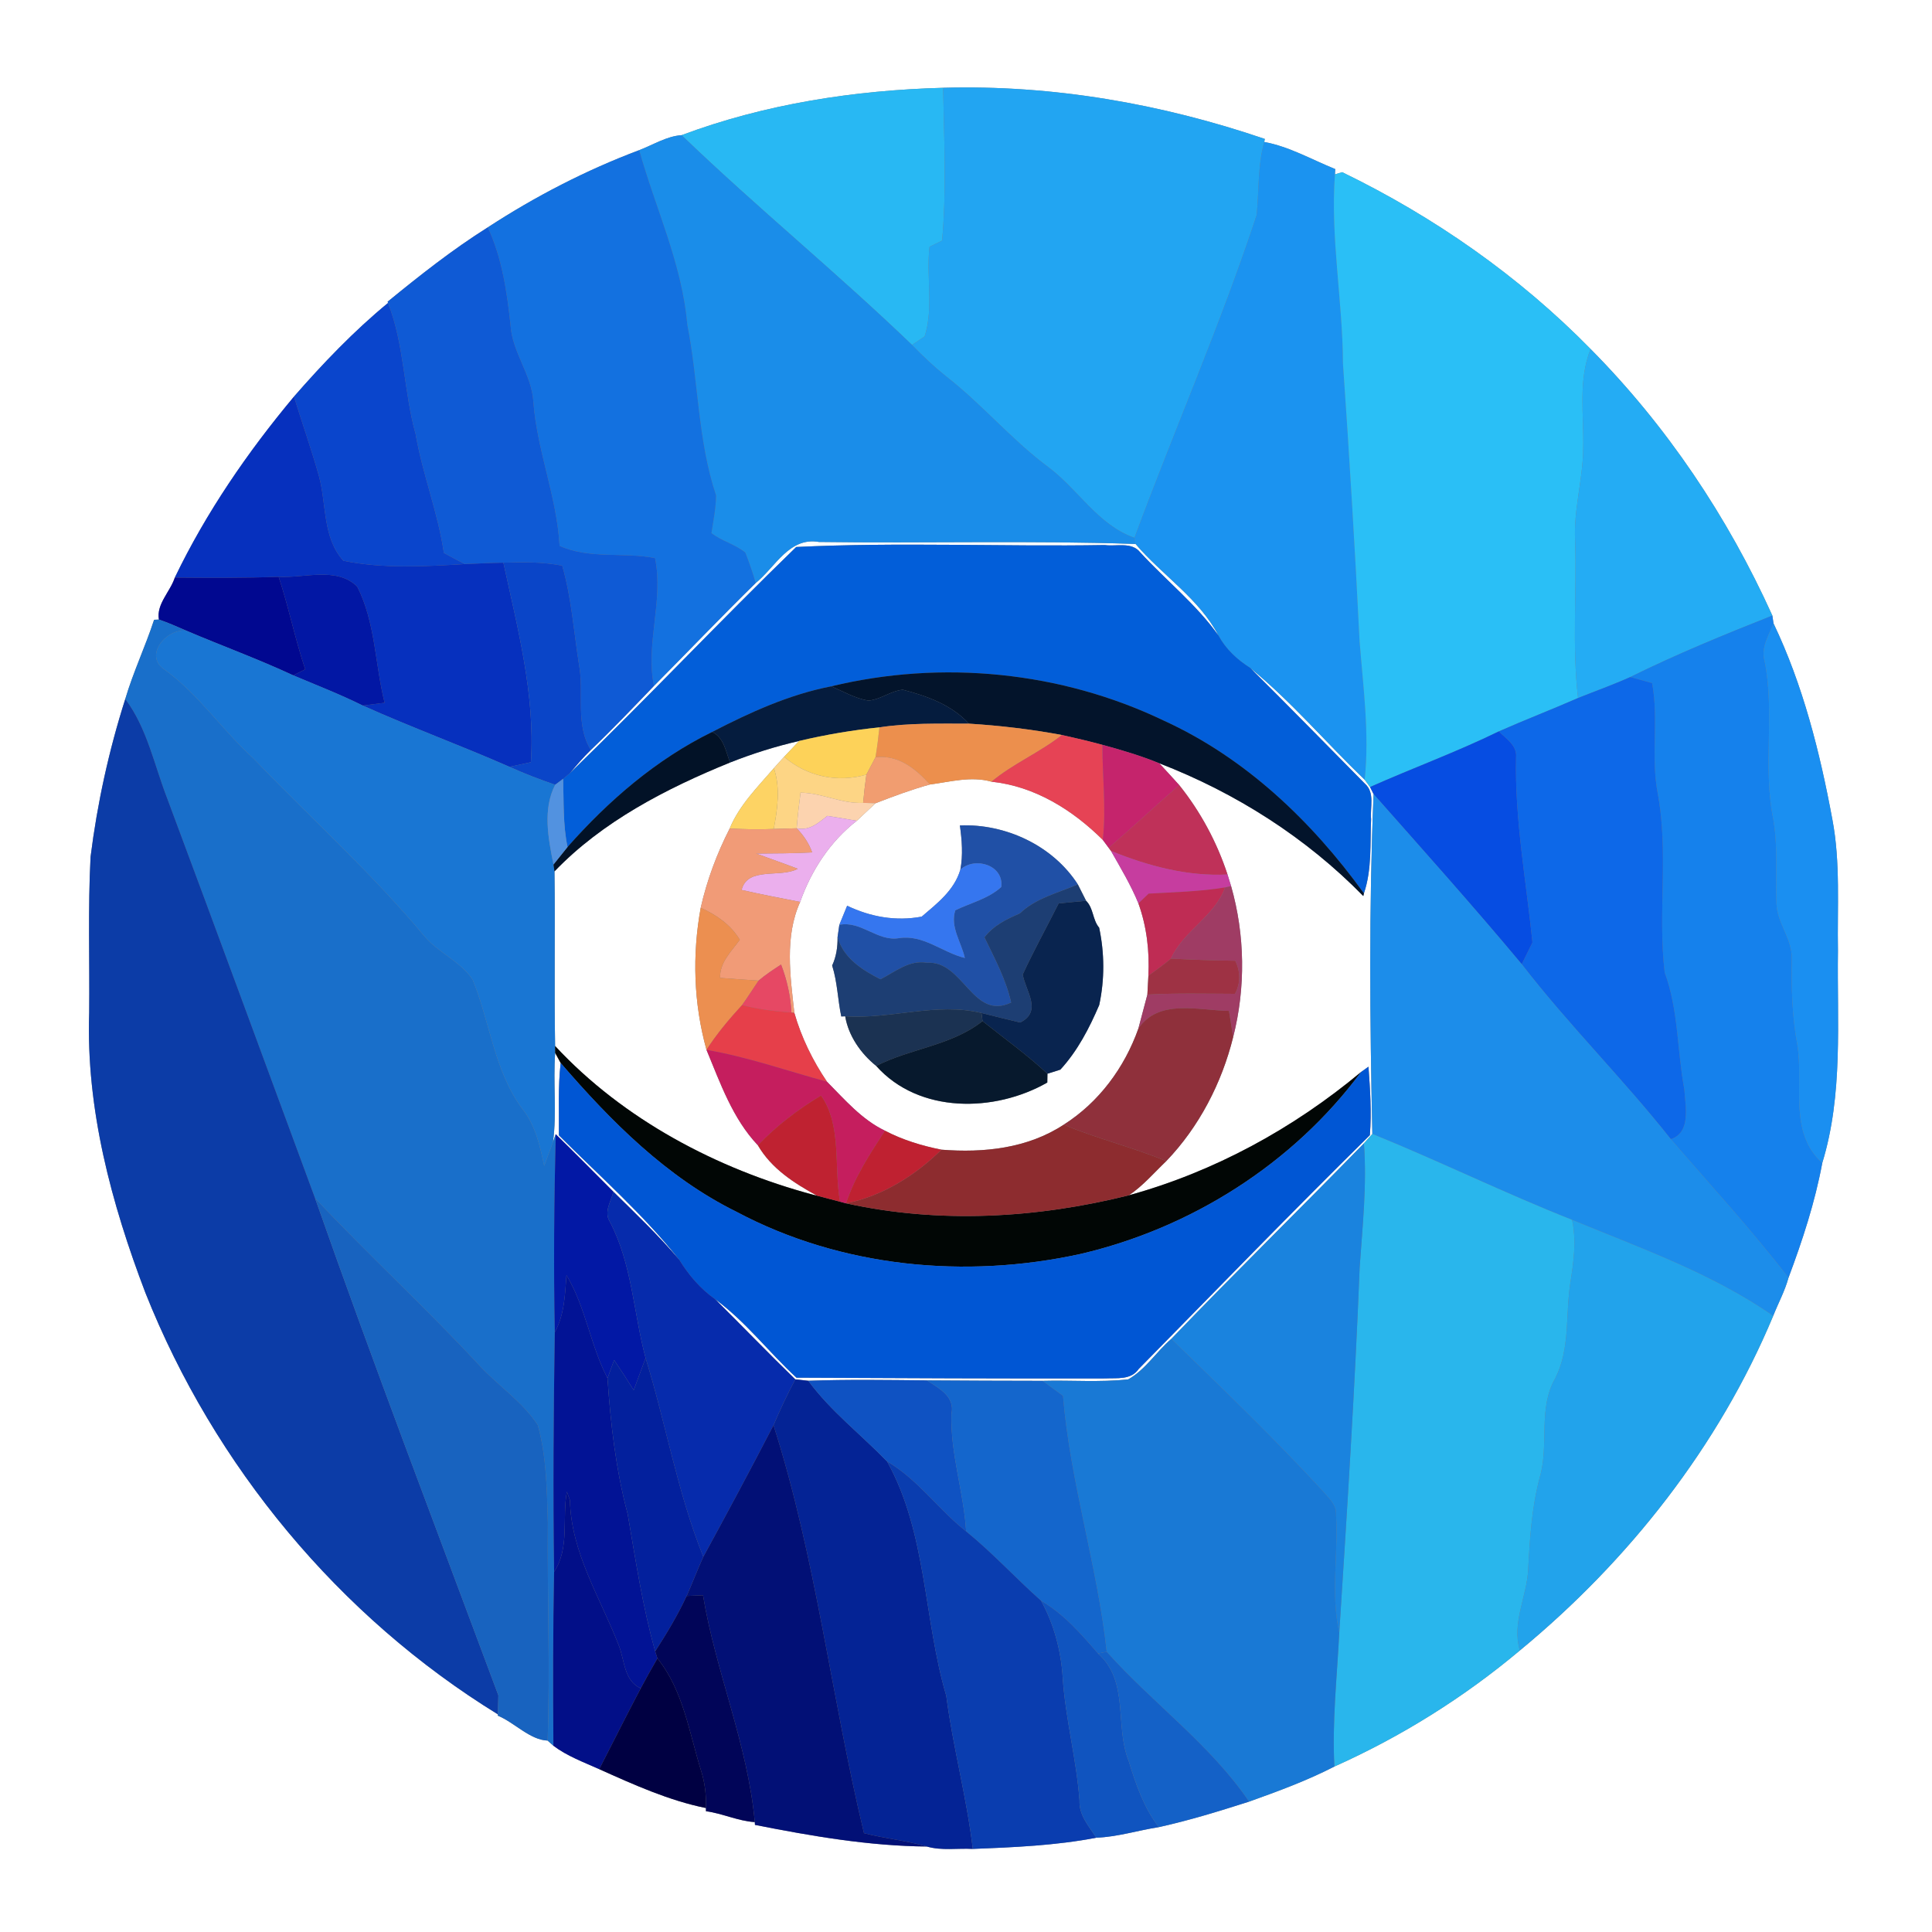 <?xml version="1.0" encoding="UTF-8" ?>
<!DOCTYPE svg PUBLIC "-//W3C//DTD SVG 1.1//EN" "http://www.w3.org/Graphics/SVG/1.1/DTD/svg11.dtd">
<svg width="250pt" height="250pt" viewBox="0 0 250 250" version="1.1" xmlns="http://www.w3.org/2000/svg">
<rect x="0" y="0" width="250" height="250" fill="#808080" stroke="none"/>
<g id="#ffffffff">
<path fill="#ffffff" opacity="1.00" d=" M 0.00 0.00 L 250.00 0.00 L 250.00 250.00 L 0.00 250.00 L 0.00 0.00 M 88.20 17.49 C 86.26 17.62 84.51 18.75 82.71 19.43 C 75.85 22.01 69.27 25.41 63.12 29.42 C 58.56 32.29 54.33 35.63 50.16 39.04 L 50.21 39.20 C 45.79 42.84 41.80 47.01 38.04 51.32 C 32.04 58.50 26.69 66.29 22.62 74.74 C 22.03 76.57 20.21 78.17 20.56 80.17 L 19.94 80.20 C 18.81 83.66 17.24 86.96 16.21 90.45 C 14.09 97.10 12.59 103.95 11.72 110.87 C 11.37 117.58 11.61 124.31 11.54 131.03 C 11.12 143.48 14.41 155.74 18.82 167.30 C 27.72 189.69 43.88 209.20 64.43 221.84 L 64.41 222.00 C 66.60 222.91 68.57 225.15 70.86 225.23 C 71.05 225.40 71.42 225.73 71.61 225.90 C 73.38 227.24 75.52 228.02 77.54 228.93 C 82.00 230.93 86.54 232.99 91.35 233.96 L 91.35 234.37 C 93.50 234.66 95.49 235.64 97.67 235.78 L 97.69 236.14 C 105.03 237.59 112.42 238.87 119.93 238.94 C 121.85 239.50 123.90 239.14 125.88 239.25 C 131.21 239.04 136.62 238.81 141.87 237.80 C 144.62 237.69 147.25 236.85 149.95 236.43 C 153.90 235.56 157.78 234.36 161.63 233.13 C 165.38 231.79 169.13 230.41 172.67 228.59 C 181.30 224.73 189.43 219.65 196.67 213.57 C 210.74 201.96 222.40 187.17 229.45 170.28 C 230.10 168.63 230.96 167.06 231.43 165.34 C 233.24 160.51 234.86 155.57 235.80 150.49 C 238.53 141.60 237.70 132.20 237.83 123.03 C 237.73 117.37 238.17 111.64 237.11 106.05 C 235.50 97.36 233.31 88.65 229.49 80.66 L 229.34 79.65 C 223.58 66.90 215.68 55.11 205.82 45.16 C 196.56 35.72 185.56 28.04 173.68 22.28 L 172.74 22.56 L 172.78 21.88 C 169.74 20.65 166.81 18.96 163.59 18.37 L 163.67 17.98 C 150.30 13.42 136.19 10.96 122.04 11.36 C 110.57 11.67 98.94 13.46 88.20 17.49 Z" />
<path fill="#ffffff" opacity="1.00" d=" M 97.79 75.44 C 100.34 73.38 102.11 69.46 105.98 70.13 C 119.63 70.32 133.30 69.92 146.94 70.39 C 150.38 74.43 155.19 77.48 157.67 82.24 C 154.80 78.20 150.87 75.10 147.54 71.47 C 146.44 70.08 144.45 70.74 142.95 70.53 C 129.65 70.75 116.30 70.14 103.03 70.78 C 93.12 80.38 83.65 90.45 73.74 100.05 C 74.61 99.02 75.48 97.99 76.45 97.05 C 79.26 94.37 81.93 91.56 84.62 88.76 C 89.02 84.33 93.33 79.81 97.79 75.44 Z" />
<path fill="#ffffff" opacity="1.00" d=" M 161.78 86.43 C 167.11 90.80 171.62 96.12 176.59 100.90 C 176.76 101.13 177.11 101.60 177.28 101.84 C 177.39 102.07 177.62 102.53 177.74 102.76 C 177.13 117.41 177.26 132.08 177.58 146.73 C 177.31 147.04 176.76 147.64 176.49 147.95 C 168.23 156.43 159.77 164.71 151.57 173.25 C 149.64 174.90 148.22 177.24 145.99 178.49 C 142.31 178.89 138.59 178.58 134.90 178.68 C 129.91 178.67 124.92 178.66 119.93 178.62 C 114.82 178.57 109.70 178.49 104.59 178.67 C 104.17 178.63 103.33 178.54 102.91 178.49 C 99.40 175.08 96.01 171.55 92.53 168.11 C 96.47 170.99 99.48 174.97 103.06 178.27 C 116.38 178.33 129.70 178.40 143.02 178.37 C 144.54 178.29 146.35 178.60 147.35 177.14 C 157.29 167.04 167.16 156.84 177.26 146.89 C 177.50 143.93 177.29 140.97 177.08 138.03 L 176.13 138.71 C 167.34 146.04 157.13 151.62 146.08 154.67 C 147.90 153.45 149.33 151.76 150.91 150.25 C 155.16 145.83 158.10 140.14 159.57 134.20 C 161.20 127.81 161.11 120.98 159.30 114.65 C 159.18 114.28 158.95 113.53 158.84 113.16 C 157.47 108.98 155.34 105.02 152.59 101.59 C 151.73 100.64 150.88 99.70 150.01 98.77 C 159.88 102.58 169.01 108.38 176.41 115.95 L 176.49 115.60 C 177.54 112.51 177.28 109.21 177.42 106.00 C 177.27 104.50 177.94 102.57 176.63 101.42 C 171.69 96.42 166.77 91.38 161.78 86.43 Z" />
<path fill="#ffffff" opacity="1.00" d=" M 94.47 98.67 C 97.38 97.52 100.36 96.58 103.41 95.88 C 102.92 96.40 101.95 97.43 101.46 97.94 C 101.01 98.42 100.57 98.91 100.14 99.40 C 98.03 101.85 95.68 104.17 94.42 107.21 C 92.76 110.46 91.48 113.90 90.67 117.47 C 89.56 123.59 89.75 129.84 91.42 135.85 C 93.21 140.16 94.80 144.75 98.07 148.20 C 99.84 151.24 102.76 153.09 105.72 154.72 C 105.60 154.69 105.37 154.64 105.26 154.61 C 92.80 151.27 80.68 144.88 71.83 135.35 C 71.70 127.82 71.85 120.29 71.75 112.76 C 77.93 106.31 86.23 102.02 94.47 98.67 Z" />
<path fill="#ffffff" opacity="1.00" d=" M 120.34 101.51 C 122.98 101.17 125.65 100.40 128.30 101.15 C 133.89 101.74 138.78 104.79 142.70 108.68 C 142.89 108.94 143.28 109.46 143.47 109.72 L 143.76 110.11 C 145.02 112.33 146.34 114.53 147.31 116.90 C 148.39 119.90 148.76 123.09 148.60 126.27 C 148.57 126.88 148.50 128.09 148.47 128.70 C 148.08 130.17 147.68 131.64 147.30 133.11 C 145.50 138.17 142.20 142.64 137.65 145.53 C 132.97 148.61 127.29 149.20 121.83 148.77 C 119.30 148.27 116.80 147.51 114.51 146.31 C 111.50 144.86 109.32 142.30 107.01 139.97 C 105.16 137.23 103.70 134.25 102.79 131.07 C 102.26 126.32 101.51 121.21 103.54 116.71 C 104.99 112.62 107.43 108.88 110.87 106.21 C 111.68 105.46 112.49 104.70 113.29 103.94 C 115.61 103.04 117.94 102.17 120.34 101.51 M 124.21 106.81 C 124.47 108.71 124.63 110.63 124.27 112.53 C 123.49 115.20 121.29 116.88 119.27 118.61 C 115.93 119.24 112.65 118.65 109.62 117.20 C 109.36 117.82 108.86 119.05 108.61 119.67 L 108.38 121.26 C 108.40 122.53 108.22 123.78 107.68 124.94 C 108.36 127.08 108.40 129.34 108.86 131.53 L 109.37 131.51 C 109.78 134.02 111.39 136.34 113.38 137.93 C 118.92 144.15 128.74 143.96 135.52 140.08 L 135.54 138.94 C 135.95 138.80 136.79 138.54 137.21 138.41 C 139.45 135.97 140.95 133.05 142.24 130.05 C 142.95 126.74 142.93 123.34 142.23 120.04 C 141.36 119.01 141.52 117.53 140.54 116.56 C 140.27 116.03 139.73 114.97 139.47 114.44 C 136.24 109.42 130.13 106.57 124.21 106.81 Z" />
<path fill="#ffffff" opacity="1.00" d=" M 71.56 147.77 C 72.07 143.96 71.55 140.09 71.84 136.25 C 72.02 136.58 72.37 137.23 72.55 137.55 C 72.19 140.66 72.36 143.79 72.32 146.91 C 77.59 152.19 83.28 157.16 87.90 163.02 C 85.25 159.90 82.28 157.07 79.37 154.20 C 76.89 151.72 74.42 149.21 71.91 146.76 L 71.56 147.77 Z" />
</g>
<g id="#28b8f3ff">
<path fill="#28b8f3" opacity="1.00" d=" M 88.20 17.49 C 98.94 13.46 110.57 11.67 122.04 11.36 C 122.16 17.95 122.50 24.57 121.91 31.13 C 121.50 31.33 120.69 31.73 120.28 31.93 C 119.83 35.78 120.84 39.81 119.65 43.53 C 119.24 43.81 118.42 44.36 118.01 44.63 C 108.33 35.31 97.88 26.81 88.20 17.49 Z" />
</g>
<g id="#22a5f2ff">
<path fill="#22a5f2" opacity="1.00" d=" M 122.04 11.36 C 136.19 10.96 150.30 13.42 163.67 17.98 L 163.59 18.37 C 162.73 21.46 162.93 24.68 162.61 27.83 C 157.96 41.97 151.96 55.63 146.80 69.59 C 142.06 67.93 139.50 63.30 135.61 60.41 C 130.86 56.88 127.06 52.29 122.39 48.67 C 120.84 47.43 119.39 46.06 118.01 44.63 C 118.42 44.36 119.24 43.81 119.65 43.53 C 120.84 39.81 119.83 35.78 120.28 31.93 C 120.69 31.73 121.50 31.33 121.91 31.13 C 122.50 24.57 122.16 17.95 122.04 11.36 Z" />
</g>
<g id="#1a8de9ff">
<path fill="#1a8de9" opacity="1.00" d=" M 82.71 19.43 C 84.51 18.75 86.26 17.62 88.20 17.49 C 97.88 26.81 108.33 35.31 118.01 44.63 C 119.39 46.06 120.84 47.43 122.39 48.67 C 127.06 52.29 130.86 56.88 135.61 60.41 C 139.50 63.30 142.06 67.93 146.80 69.59 L 146.94 70.39 C 133.30 69.92 119.63 70.32 105.98 70.13 C 102.11 69.46 100.34 73.38 97.79 75.44 C 97.40 74.10 96.95 72.78 96.44 71.49 C 95.12 70.44 93.41 70.01 92.06 68.99 C 92.31 67.37 92.64 65.75 92.66 64.11 C 90.27 56.97 90.39 49.33 88.93 41.98 C 88.25 34.11 84.81 26.94 82.71 19.43 Z" />
</g>
<g id="#1b93f0ff">
<path fill="#1b93f0" opacity="1.00" d=" M 162.61 27.83 C 162.93 24.68 162.73 21.46 163.59 18.37 C 166.81 18.96 169.74 20.65 172.78 21.88 L 172.74 22.56 C 172.14 30.74 173.74 38.86 173.78 47.03 C 174.61 59.00 175.34 70.98 175.93 82.97 C 176.40 88.93 177.22 94.92 176.59 100.90 C 171.62 96.12 167.11 90.80 161.78 86.43 C 160.10 85.37 158.62 84.00 157.67 82.24 C 155.19 77.48 150.38 74.43 146.94 70.39 L 146.80 69.59 C 151.96 55.63 157.96 41.97 162.61 27.83 Z" />
</g>
<g id="#1371e0ff">
<path fill="#1371e0" opacity="1.00" d=" M 63.12 29.42 C 69.27 25.41 75.85 22.01 82.71 19.43 C 84.81 26.94 88.25 34.11 88.93 41.98 C 90.39 49.33 90.27 56.97 92.66 64.11 C 92.64 65.75 92.31 67.37 92.06 68.99 C 93.41 70.01 95.12 70.44 96.44 71.49 C 96.95 72.78 97.40 74.10 97.79 75.44 C 93.33 79.81 89.02 84.33 84.62 88.76 C 83.51 83.24 85.90 77.73 84.76 72.22 C 80.68 71.41 76.30 72.38 72.41 70.64 C 72.06 64.29 69.50 58.36 69.02 52.03 C 68.83 48.46 66.24 45.58 66.06 42.01 C 65.59 37.71 64.96 33.38 63.12 29.42 Z" />
</g>
<g id="#2abff6ff">
<path fill="#2abff6" opacity="1.00" d=" M 172.74 22.56 L 173.68 22.28 C 185.56 28.04 196.56 35.72 205.82 45.16 C 204.19 49.26 204.97 53.71 204.87 57.99 C 204.84 62.03 203.60 65.97 203.82 70.03 C 204.04 76.79 203.41 83.58 204.20 90.32 C 200.81 91.81 197.34 93.14 193.95 94.64 C 188.51 97.30 182.81 99.38 177.28 101.84 C 177.11 101.60 176.76 101.13 176.59 100.90 C 177.22 94.92 176.40 88.93 175.93 82.97 C 175.34 70.98 174.61 59.00 173.78 47.03 C 173.74 38.86 172.14 30.74 172.74 22.56 Z" />
</g>
<g id="#0f5ad5ff">
<path fill="#0f5ad5" opacity="1.00" d=" M 50.16 39.04 C 54.33 35.63 58.56 32.29 63.12 29.42 C 64.96 33.38 65.59 37.71 66.06 42.01 C 66.24 45.58 68.83 48.46 69.02 52.03 C 69.50 58.36 72.06 64.29 72.41 70.64 C 76.30 72.38 80.68 71.41 84.76 72.22 C 85.90 77.73 83.51 83.24 84.62 88.76 C 81.93 91.56 79.26 94.37 76.45 97.05 C 74.40 93.71 75.61 89.71 74.93 86.06 C 74.25 81.77 73.96 77.39 72.75 73.20 C 70.25 72.70 67.68 72.73 65.14 72.81 C 63.48 72.84 61.82 72.92 60.16 72.99 C 59.25 72.53 58.34 72.05 57.44 71.55 C 56.67 66.32 54.68 61.38 53.78 56.17 C 52.23 50.58 52.34 44.64 50.21 39.20 L 50.16 39.04 Z" />
</g>
<g id="#0a45ccff">
<path fill="#0a45cc" opacity="1.00" d=" M 38.04 51.32 C 41.80 47.01 45.79 42.84 50.21 39.20 C 52.34 44.64 52.23 50.58 53.78 56.17 C 54.68 61.38 56.67 66.32 57.44 71.55 C 58.34 72.05 59.25 72.53 60.16 72.99 C 54.94 73.30 49.58 73.61 44.43 72.56 C 41.72 69.56 42.27 65.28 41.28 61.64 C 40.31 58.17 39.10 54.77 38.04 51.32 Z" />
</g>
<g id="#24acf4ff">
<path fill="#24acf4" opacity="1.00" d=" M 204.87 57.99 C 204.97 53.71 204.19 49.26 205.82 45.16 C 215.68 55.11 223.58 66.90 229.34 79.65 C 223.13 82.12 216.94 84.64 210.95 87.61 C 208.74 88.60 206.45 89.42 204.20 90.32 C 203.41 83.58 204.04 76.79 203.82 70.03 C 203.60 65.97 204.84 62.03 204.87 57.99 Z" />
</g>
<g id="#0630beff">
<path fill="#0630be" opacity="1.00" d=" M 22.62 74.74 C 26.69 66.29 32.04 58.50 38.04 51.32 C 39.10 54.77 40.31 58.17 41.28 61.64 C 42.27 65.28 41.72 69.56 44.43 72.56 C 49.58 73.61 54.94 73.30 60.16 72.99 C 61.82 72.92 63.48 72.84 65.14 72.81 C 66.98 81.29 69.26 89.87 68.70 98.63 C 68.01 98.78 66.63 99.08 65.93 99.23 C 59.65 96.47 53.20 94.11 46.94 91.30 C 47.64 91.21 49.06 91.03 49.77 90.94 C 48.52 85.96 48.59 80.56 46.23 75.92 C 43.61 73.29 39.37 74.83 36.06 74.64 C 31.58 74.80 27.10 74.78 22.62 74.74 Z" />
</g>
<g id="#025ed9ff">
<path fill="#025ed9" opacity="1.00" d=" M 103.03 70.78 C 116.30 70.14 129.65 70.75 142.95 70.53 C 144.45 70.74 146.44 70.08 147.54 71.47 C 150.87 75.10 154.80 78.20 157.67 82.24 C 158.62 84.00 160.10 85.37 161.78 86.43 C 166.77 91.38 171.69 96.42 176.63 101.42 C 177.94 102.57 177.27 104.50 177.42 106.00 C 177.28 109.21 177.54 112.51 176.49 115.60 C 169.77 106.29 161.15 98.06 150.60 93.25 C 137.30 86.87 121.88 85.36 107.56 88.81 C 102.12 89.87 97.05 92.18 92.16 94.71 C 84.93 98.25 78.74 103.60 73.44 109.60 C 72.83 106.69 72.96 103.72 72.87 100.78 C 73.09 100.60 73.53 100.23 73.74 100.05 C 83.65 90.45 93.12 80.38 103.03 70.78 Z" />
</g>
<g id="#0a45c8ff">
<path fill="#0a45c8" opacity="1.00" d=" M 65.14 72.81 C 67.68 72.73 70.25 72.70 72.75 73.20 C 73.96 77.39 74.25 81.77 74.93 86.06 C 75.61 89.71 74.40 93.71 76.45 97.05 C 75.48 97.99 74.61 99.02 73.74 100.05 C 73.53 100.23 73.09 100.60 72.87 100.78 L 71.84 101.55 C 69.84 100.86 67.86 100.11 65.93 99.23 C 66.63 99.08 68.01 98.78 68.70 98.63 C 69.26 89.87 66.98 81.29 65.14 72.81 Z" />
</g>
<g id="#0217a4ff">
<path fill="#0217a4" opacity="1.00" d=" M 36.06 74.64 C 39.37 74.83 43.61 73.29 46.23 75.92 C 48.59 80.56 48.52 85.96 49.77 90.94 C 49.06 91.03 47.64 91.21 46.94 91.30 C 44.00 89.84 40.95 88.66 37.94 87.39 C 38.33 87.20 39.11 86.80 39.50 86.61 C 38.17 82.67 37.37 78.59 36.06 74.64 Z" />
</g>
<g id="#010890ff">
<path fill="#010890" opacity="1.00" d=" M 22.62 74.74 C 27.10 74.78 31.58 74.80 36.06 74.64 C 37.37 78.59 38.17 82.67 39.50 86.61 C 39.11 86.80 38.33 87.20 37.94 87.39 C 33.41 85.28 28.71 83.57 24.11 81.61 C 22.94 81.10 21.77 80.58 20.56 80.17 C 20.21 78.17 22.03 76.57 22.62 74.74 Z" />
</g>
<g id="#196fcaff">
<path fill="#196fca" opacity="1.00" d=" M 19.94 80.20 L 20.56 80.17 C 21.77 80.58 22.94 81.10 24.11 81.61 C 21.53 81.30 18.55 84.84 21.28 86.64 C 25.72 89.85 28.76 94.49 32.79 98.14 C 40.13 105.81 48.06 112.92 54.87 121.09 C 56.69 123.28 59.57 124.37 61.16 126.77 C 63.42 132.27 63.94 138.56 67.57 143.46 C 69.28 145.58 69.87 148.26 70.42 150.86 C 70.81 149.83 71.19 148.80 71.56 147.77 L 71.91 146.76 C 71.70 155.30 71.62 163.85 71.79 172.39 C 71.63 182.72 71.55 193.06 71.70 203.39 C 71.55 210.89 71.56 218.40 71.61 225.90 C 71.42 225.73 71.05 225.40 70.86 225.23 C 71.20 215.82 70.80 206.40 70.89 196.99 C 70.76 192.78 70.73 188.48 69.59 184.41 C 67.64 181.42 64.58 179.41 62.16 176.83 C 55.25 169.36 47.74 162.47 40.77 155.05 C 34.40 137.82 28.08 120.56 21.65 103.35 C 19.96 99.01 19.05 94.25 16.21 90.45 C 17.24 86.96 18.81 83.66 19.94 80.20 Z" />
</g>
<g id="#1581ecff">
<path fill="#1581ec" opacity="1.00" d=" M 210.95 87.61 C 216.94 84.64 223.13 82.12 229.34 79.65 L 229.49 80.66 C 228.87 82.23 227.82 83.83 228.35 85.59 C 229.66 92.23 228.13 99.03 229.40 105.67 C 230.12 109.41 229.74 113.22 229.88 116.99 C 229.98 119.47 231.90 121.50 231.86 124.01 C 231.80 127.74 231.88 131.47 232.57 135.15 C 233.43 140.30 231.38 146.51 235.80 150.49 C 234.86 155.57 233.24 160.51 231.43 165.34 C 226.64 159.13 221.33 153.35 216.20 147.41 C 218.87 146.50 218.08 143.13 217.95 140.96 C 217.01 135.93 217.20 130.70 215.41 125.85 C 214.49 118.13 215.96 110.25 214.49 102.57 C 213.61 97.88 214.66 93.08 213.78 88.39 C 213.07 88.19 211.66 87.81 210.95 87.61 Z" />
</g>
<g id="#1a8ff1ff">
<path fill="#1a8ff1" opacity="1.00" d=" M 229.49 80.66 C 233.31 88.65 235.50 97.36 237.11 106.05 C 238.17 111.64 237.73 117.37 237.83 123.03 C 237.70 132.20 238.53 141.60 235.80 150.49 C 231.38 146.51 233.43 140.30 232.57 135.15 C 231.88 131.47 231.80 127.74 231.86 124.01 C 231.90 121.50 229.98 119.47 229.88 116.99 C 229.74 113.22 230.12 109.41 229.40 105.67 C 228.13 99.03 229.66 92.23 228.35 85.59 C 227.82 83.83 228.87 82.23 229.49 80.66 Z" />
</g>
<g id="#1976d3ff">
<path fill="#1976d3" opacity="1.00" d=" M 21.28 86.64 C 18.55 84.84 21.53 81.30 24.11 81.61 C 28.71 83.57 33.41 85.28 37.94 87.39 C 40.95 88.66 44.00 89.84 46.94 91.30 C 53.20 94.11 59.65 96.47 65.93 99.23 C 67.86 100.11 69.84 100.86 71.84 101.55 C 70.20 104.70 70.95 108.53 71.62 111.87 L 71.75 112.76 C 71.85 120.29 71.70 127.82 71.83 135.35 L 71.84 136.25 C 71.55 140.09 72.07 143.96 71.56 147.77 C 71.19 148.80 70.81 149.83 70.42 150.86 C 69.87 148.26 69.28 145.58 67.57 143.46 C 63.94 138.56 63.42 132.27 61.16 126.77 C 59.57 124.37 56.69 123.28 54.87 121.09 C 48.06 112.92 40.13 105.81 32.79 98.14 C 28.76 94.49 25.72 89.85 21.28 86.64 Z" />
</g>
<g id="#03142bff">
<path fill="#03142b" opacity="1.00" d=" M 107.56 88.81 C 121.88 85.36 137.30 86.87 150.60 93.25 C 161.15 98.06 169.77 106.29 176.49 115.60 L 176.41 115.95 C 169.01 108.38 159.88 102.58 150.01 98.77 C 147.62 97.79 145.14 97.06 142.65 96.38 C 140.92 95.91 139.17 95.50 137.42 95.11 C 133.45 94.37 129.41 93.89 125.37 93.64 C 123.14 91.20 119.94 90.06 116.82 89.25 C 115.25 89.41 113.93 90.53 112.36 90.66 C 110.65 90.37 109.13 89.48 107.56 88.81 Z" />
</g>
<g id="#0d68e8ff">
<path fill="#0d68e8" opacity="1.00" d=" M 204.20 90.32 C 206.45 89.42 208.74 88.60 210.95 87.61 C 211.66 87.81 213.07 88.19 213.78 88.39 C 214.66 93.08 213.61 97.88 214.49 102.57 C 215.96 110.25 214.49 118.13 215.41 125.85 C 217.20 130.70 217.01 135.93 217.95 140.96 C 218.08 143.13 218.87 146.50 216.20 147.41 C 210.05 139.63 202.97 132.62 196.91 124.77 C 197.26 124.07 197.95 122.66 198.30 121.95 C 197.49 113.98 195.99 106.03 196.18 97.98 C 196.32 96.43 194.87 95.60 193.95 94.64 C 197.34 93.14 200.81 91.81 204.20 90.32 Z" />
</g>
<g id="#051c3eff">
<path fill="#051c3e" opacity="1.00" d=" M 92.16 94.71 C 97.05 92.18 102.12 89.87 107.56 88.81 C 109.13 89.48 110.65 90.37 112.36 90.66 C 113.93 90.53 115.25 89.41 116.82 89.25 C 119.94 90.06 123.14 91.20 125.37 93.64 C 121.51 93.65 117.62 93.53 113.80 94.12 C 110.30 94.48 106.83 95.07 103.41 95.88 C 100.36 96.58 97.38 97.52 94.47 98.67 C 93.91 97.23 93.69 95.47 92.16 94.71 Z" />
</g>
<g id="#0c3ca7ff">
<path fill="#0c3ca7" opacity="1.00" d=" M 16.21 90.45 C 19.05 94.25 19.96 99.01 21.65 103.35 C 28.08 120.56 34.40 137.82 40.77 155.05 C 48.34 176.61 56.52 197.97 64.49 219.38 C 64.47 219.99 64.44 221.22 64.43 221.84 C 43.88 209.20 27.72 189.69 18.82 167.30 C 14.41 155.74 11.12 143.48 11.54 131.03 C 11.61 124.31 11.37 117.58 11.72 110.87 C 12.59 103.95 14.09 97.10 16.21 90.45 Z" />
</g>
<g id="#ec8f4dff">
<path fill="#ec8f4d" opacity="1.00" d=" M 113.80 94.12 C 117.62 93.53 121.51 93.65 125.37 93.64 C 129.41 93.89 133.45 94.37 137.42 95.11 C 134.55 97.38 131.12 98.80 128.30 101.15 C 125.65 100.40 122.98 101.17 120.34 101.51 C 118.47 99.46 116.25 97.64 113.29 97.99 C 113.50 96.70 113.67 95.41 113.80 94.12 Z" />
</g>
<g id="#021227ff">
<path fill="#021227" opacity="1.00" d=" M 73.44 109.60 C 78.74 103.60 84.93 98.25 92.16 94.71 C 93.69 95.47 93.91 97.23 94.47 98.67 C 86.23 102.02 77.93 106.31 71.75 112.76 L 71.62 111.87 C 72.08 111.30 72.98 110.17 73.44 109.60 Z" />
</g>
<g id="#fdd259ff">
<path fill="#fdd259" opacity="1.00" d=" M 103.41 95.88 C 106.83 95.07 110.30 94.48 113.80 94.12 C 113.67 95.41 113.50 96.70 113.29 97.99 C 113.00 98.55 112.41 99.68 112.11 100.24 C 108.31 101.30 104.48 100.50 101.46 97.94 C 101.95 97.43 102.92 96.40 103.41 95.88 Z" />
</g>
<g id="#e64355ff">
<path fill="#e64355" opacity="1.00" d=" M 137.42 95.11 C 139.17 95.50 140.92 95.91 142.65 96.38 C 142.64 100.48 143.16 104.58 142.70 108.68 C 138.78 104.79 133.89 101.74 128.30 101.15 C 131.12 98.80 134.55 97.38 137.42 95.11 Z" />
</g>
<g id="#064de2ff">
<path fill="#064de2" opacity="1.00" d=" M 177.28 101.84 C 182.81 99.38 188.51 97.30 193.95 94.64 C 194.87 95.60 196.32 96.43 196.18 97.98 C 195.99 106.03 197.49 113.98 198.30 121.95 C 197.95 122.66 197.26 124.07 196.91 124.77 C 190.68 117.30 184.18 110.05 177.74 102.76 C 177.62 102.53 177.39 102.07 177.28 101.84 Z" />
</g>
<g id="#c5246cff">
<path fill="#c5246c" opacity="1.00" d=" M 142.65 96.38 C 145.14 97.06 147.62 97.79 150.01 98.77 C 150.88 99.70 151.73 100.64 152.59 101.59 C 149.53 104.28 146.55 107.05 143.47 109.72 C 143.28 109.46 142.89 108.94 142.70 108.68 C 143.16 104.58 142.64 100.48 142.65 96.38 Z" />
</g>
<g id="#fdd585ff">
<path fill="#fdd585" opacity="1.00" d=" M 100.14 99.40 C 100.57 98.91 101.01 98.42 101.46 97.94 C 104.48 100.50 108.31 101.30 112.11 100.24 C 111.94 101.45 111.80 102.67 111.69 103.89 C 108.90 104.03 106.34 102.59 103.59 102.57 C 103.39 104.10 103.21 105.64 103.09 107.18 C 102.35 107.20 100.86 107.25 100.12 107.27 C 100.61 104.67 101.00 101.98 100.14 99.40 Z" />
</g>
<g id="#f19d70ff">
<path fill="#f19d70" opacity="1.00" d=" M 113.29 97.99 C 116.25 97.64 118.47 99.46 120.34 101.51 C 117.94 102.17 115.61 103.04 113.29 103.94 L 111.69 103.89 C 111.80 102.67 111.94 101.45 112.11 100.24 C 112.41 99.68 113.00 98.55 113.29 97.99 Z" />
</g>
<g id="#fdd364ff">
<path fill="#fdd364" opacity="1.00" d=" M 94.42 107.21 C 95.68 104.17 98.03 101.85 100.14 99.40 C 101.00 101.98 100.61 104.67 100.12 107.27 C 98.22 107.35 96.32 107.31 94.42 107.21 Z" />
</g>
<g id="#5292e0ff">
<path fill="#5292e0" opacity="1.00" d=" M 71.84 101.55 L 72.87 100.78 C 72.96 103.72 72.83 106.69 73.44 109.60 C 72.98 110.17 72.08 111.30 71.62 111.87 C 70.95 108.53 70.20 104.70 71.84 101.55 Z" />
</g>
<g id="#fcd3afff">
<path fill="#fcd3af" opacity="1.00" d=" M 103.59 102.57 C 106.34 102.59 108.90 104.03 111.69 103.89 L 113.29 103.94 C 112.49 104.70 111.68 105.46 110.87 106.21 C 109.60 105.99 108.33 105.78 107.06 105.58 C 105.89 106.50 104.70 107.55 103.09 107.18 C 103.21 105.64 103.39 104.10 103.59 102.57 Z" />
</g>
<g id="#bf3159ff">
<path fill="#bf3159" opacity="1.00" d=" M 152.59 101.59 C 155.34 105.02 157.47 108.98 158.84 113.16 C 153.64 113.43 148.54 112.05 143.76 110.11 L 143.47 109.72 C 146.55 107.05 149.53 104.28 152.59 101.59 Z" />
</g>
<g id="#1c8deaff">
<path fill="#1c8dea" opacity="1.00" d=" M 177.74 102.76 C 184.18 110.05 190.68 117.30 196.91 124.77 C 202.97 132.62 210.05 139.63 216.20 147.41 C 221.33 153.35 226.64 159.13 231.43 165.34 C 230.96 167.06 230.10 168.63 229.45 170.28 C 221.52 164.76 212.30 161.52 203.43 157.85 C 194.70 154.40 186.27 150.26 177.58 146.73 C 177.26 132.08 177.13 117.41 177.74 102.76 Z" />
</g>
<g id="#ebafedff">
<path fill="#ebafed" opacity="1.00" d=" M 103.09 107.18 C 104.70 107.55 105.89 106.50 107.06 105.58 C 108.33 105.78 109.60 105.99 110.87 106.21 C 107.43 108.88 104.99 112.62 103.54 116.71 C 101.01 116.22 98.48 115.73 95.96 115.16 C 96.73 112.09 100.97 113.65 103.23 112.42 C 101.45 111.74 99.64 111.11 97.85 110.45 C 100.26 110.43 102.68 110.43 105.09 110.30 C 104.67 109.11 103.96 108.07 103.09 107.18 Z" />
</g>
<g id="#f19b77ff">
<path fill="#f19b77" opacity="1.00" d=" M 90.67 117.47 C 91.48 113.90 92.76 110.46 94.42 107.21 C 96.32 107.31 98.22 107.35 100.12 107.27 C 100.86 107.25 102.35 107.20 103.09 107.18 C 103.96 108.07 104.67 109.11 105.09 110.30 C 102.68 110.43 100.26 110.43 97.85 110.45 C 99.64 111.11 101.45 111.74 103.23 112.42 C 100.97 113.65 96.73 112.09 95.96 115.16 C 98.48 115.73 101.01 116.22 103.54 116.71 C 101.51 121.21 102.26 126.32 102.79 131.07 L 102.41 131.02 C 102.30 128.89 101.84 126.80 101.07 124.81 C 100.07 125.46 99.07 126.12 98.16 126.89 C 96.50 126.78 94.84 126.67 93.18 126.54 C 93.11 124.54 94.64 123.11 95.73 121.61 C 94.57 119.67 92.70 118.37 90.67 117.47 Z" />
</g>
<g id="#2050a6ff">
<path fill="#2050a6" opacity="1.00" d=" M 124.21 106.81 C 130.13 106.57 136.24 109.42 139.47 114.44 C 136.90 115.55 134.04 116.21 131.96 118.20 C 130.24 118.94 128.55 119.76 127.39 121.29 C 128.71 124.03 130.18 126.73 130.84 129.73 C 125.83 132.11 124.68 124.25 119.93 124.58 C 117.66 124.18 115.82 125.76 113.93 126.72 C 111.58 125.52 109.13 123.98 108.38 121.26 L 108.61 119.67 C 111.45 119.12 113.51 121.84 116.30 121.40 C 119.45 120.88 121.93 123.25 124.85 123.96 C 124.40 121.92 122.91 119.93 123.62 117.79 C 125.60 116.83 127.91 116.29 129.56 114.78 C 129.93 111.97 126.19 110.78 124.27 112.53 C 124.63 110.63 124.47 108.71 124.21 106.81 Z" />
</g>
<g id="#c63d9fff">
<path fill="#c63d9f" opacity="1.00" d=" M 143.76 110.11 C 148.54 112.05 153.64 113.43 158.84 113.16 C 158.95 113.53 159.18 114.28 159.30 114.65 L 158.54 114.83 C 155.26 115.38 151.94 115.44 148.63 115.64 C 148.30 115.96 147.64 116.58 147.31 116.90 C 146.34 114.53 145.02 112.33 143.76 110.11 Z" />
</g>
<g id="#3576efff">
<path fill="#3576ef" opacity="1.00" d=" M 124.27 112.53 C 126.19 110.78 129.93 111.97 129.56 114.78 C 127.91 116.29 125.60 116.83 123.62 117.79 C 122.91 119.93 124.40 121.92 124.85 123.96 C 121.93 123.25 119.45 120.88 116.30 121.40 C 113.51 121.84 111.45 119.12 108.61 119.67 C 108.86 119.05 109.36 117.82 109.62 117.20 C 112.65 118.65 115.93 119.24 119.27 118.61 C 121.29 116.88 123.49 115.20 124.27 112.53 Z" />
</g>
<g id="#1d3e73ff">
<path fill="#1d3e73" opacity="1.00" d=" M 131.96 118.20 C 134.04 116.21 136.90 115.55 139.47 114.44 C 139.73 114.97 140.27 116.03 140.54 116.56 C 139.65 116.65 137.88 116.82 136.99 116.90 C 135.45 119.97 133.78 122.98 132.34 126.10 C 132.71 128.25 134.92 130.84 132.02 132.31 C 130.34 131.91 128.67 131.51 127.00 131.08 C 121.20 129.67 115.27 131.91 109.37 131.51 L 108.86 131.53 C 108.40 129.34 108.36 127.08 107.68 124.94 C 108.22 123.78 108.40 122.53 108.38 121.26 C 109.13 123.98 111.58 125.52 113.93 126.72 C 115.82 125.76 117.66 124.18 119.93 124.58 C 124.68 124.25 125.83 132.11 130.84 129.73 C 130.18 126.73 128.71 124.03 127.39 121.29 C 128.55 119.76 130.24 118.94 131.96 118.20 Z" />
</g>
<g id="#bf2c54ff">
<path fill="#bf2c54" opacity="1.00" d=" M 148.63 115.64 C 151.94 115.44 155.26 115.38 158.54 114.83 C 157.16 118.62 153.17 120.42 151.53 124.04 C 150.59 124.83 149.58 125.54 148.60 126.27 C 148.76 123.09 148.39 119.90 147.31 116.90 C 147.64 116.58 148.30 115.96 148.63 115.64 Z" />
</g>
<g id="#9f3c64ff">
<path fill="#9f3c64" opacity="1.00" d=" M 158.54 114.83 L 159.30 114.65 C 161.11 120.98 161.20 127.81 159.57 134.20 C 159.44 133.35 159.17 131.66 159.03 130.81 C 155.09 130.75 149.90 129.20 147.30 133.11 C 147.68 131.64 148.08 130.17 148.47 128.70 C 152.24 128.49 156.02 128.59 159.80 128.60 C 160.55 127.24 160.52 125.69 159.84 124.32 C 157.07 124.29 154.30 124.19 151.53 124.04 C 153.17 120.42 157.16 118.62 158.54 114.83 Z" />
</g>
<g id="#09244fff">
<path fill="#09244f" opacity="1.00" d=" M 132.34 126.10 C 133.78 122.98 135.45 119.97 136.99 116.90 C 137.88 116.82 139.65 116.65 140.54 116.56 C 141.52 117.53 141.36 119.01 142.23 120.04 C 142.93 123.34 142.95 126.74 142.24 130.05 C 140.95 133.05 139.45 135.97 137.21 138.41 C 136.79 138.54 135.95 138.80 135.54 138.94 C 132.89 136.48 129.96 134.37 127.14 132.13 L 127.00 131.08 C 128.67 131.51 130.34 131.91 132.02 132.31 C 134.92 130.84 132.71 128.25 132.34 126.10 Z" />
</g>
<g id="#ec8f50ff">
<path fill="#ec8f50" opacity="1.00" d=" M 90.67 117.47 C 92.70 118.37 94.57 119.67 95.73 121.61 C 94.64 123.11 93.11 124.54 93.18 126.54 C 94.84 126.67 96.50 126.78 98.16 126.89 C 97.44 127.94 96.77 129.03 96.02 130.06 C 94.35 131.88 92.76 133.77 91.42 135.85 C 89.75 129.84 89.56 123.59 90.67 117.47 Z" />
</g>
<g id="#9e3244ff">
<path fill="#9e3244" opacity="1.00" d=" M 148.60 126.27 C 149.58 125.54 150.59 124.83 151.53 124.04 C 154.30 124.19 157.07 124.29 159.84 124.32 C 160.52 125.69 160.55 127.24 159.80 128.60 C 156.02 128.59 152.24 128.49 148.47 128.70 C 148.50 128.09 148.57 126.88 148.60 126.27 Z" />
</g>
<g id="#e64864ff">
<path fill="#e64864" opacity="1.00" d=" M 98.16 126.89 C 99.07 126.12 100.07 125.46 101.07 124.81 C 101.84 126.80 102.30 128.89 102.41 131.02 C 100.26 130.87 98.11 130.60 96.02 130.06 C 96.77 129.03 97.44 127.94 98.16 126.89 Z" />
</g>
<g id="#e63f4aff">
<path fill="#e63f4a" opacity="1.00" d=" M 96.02 130.06 C 98.11 130.60 100.26 130.87 102.41 131.02 L 102.79 131.07 C 103.70 134.25 105.16 137.23 107.01 139.97 C 101.82 138.56 96.73 136.76 91.42 135.85 C 92.76 133.77 94.35 131.88 96.02 130.06 Z" />
</g>
<g id="#1b3252ff">
<path fill="#1b3252" opacity="1.00" d=" M 109.37 131.51 C 115.27 131.91 121.20 129.67 127.00 131.08 L 127.14 132.13 C 123.11 135.32 117.83 135.65 113.38 137.93 C 111.39 136.34 109.78 134.02 109.37 131.51 Z" />
</g>
<g id="#8f303bff">
<path fill="#8f303b" opacity="1.00" d=" M 147.30 133.11 C 149.90 129.20 155.09 130.75 159.03 130.81 C 159.17 131.66 159.44 133.35 159.57 134.20 C 158.10 140.14 155.16 145.83 150.91 150.25 C 146.57 148.44 141.98 147.36 137.65 145.53 C 142.20 142.64 145.50 138.17 147.30 133.11 Z" />
</g>
<g id="#07192dff">
<path fill="#07192d" opacity="1.00" d=" M 113.38 137.93 C 117.83 135.65 123.11 135.32 127.14 132.13 C 129.96 134.37 132.89 136.48 135.54 138.94 L 135.52 140.08 C 128.74 143.96 118.92 144.15 113.38 137.93 Z" />
</g>
<g id="#010605ff">
<path fill="#010605" opacity="1.00" d=" M 71.83 135.35 C 80.68 144.88 92.80 151.27 105.26 154.61 C 105.37 154.64 105.60 154.69 105.72 154.72 C 106.46 154.92 107.95 155.31 108.70 155.50 L 109.48 155.71 C 121.53 158.37 134.15 157.65 146.08 154.67 C 157.13 151.62 167.34 146.04 176.13 138.71 C 167.34 150.58 154.12 158.94 139.78 162.27 C 124.91 165.53 108.82 164.00 95.29 156.80 C 86.25 152.34 79.05 145.09 72.55 137.55 C 72.37 137.23 72.02 136.58 71.84 136.25 L 71.83 135.35 Z" />
</g>
<g id="#c51e5eff">
<path fill="#c51e5e" opacity="1.00" d=" M 91.42 135.85 C 96.73 136.76 101.82 138.56 107.01 139.97 C 109.32 142.30 111.50 144.86 114.51 146.31 C 112.58 149.30 110.59 152.30 109.48 155.71 L 108.70 155.50 C 107.89 150.99 108.96 145.62 106.24 141.76 C 103.26 143.55 100.47 145.67 98.07 148.20 C 94.80 144.75 93.21 140.16 91.42 135.85 Z" />
</g>
<g id="#0056d4ff">
<path fill="#0056d4" opacity="1.00" d=" M 72.55 137.55 C 79.05 145.09 86.25 152.34 95.29 156.80 C 108.82 164.00 124.91 165.53 139.78 162.27 C 154.12 158.94 167.34 150.58 176.13 138.71 L 177.08 138.03 C 177.29 140.97 177.50 143.93 177.26 146.89 C 167.16 156.84 157.29 167.04 147.35 177.14 C 146.35 178.60 144.54 178.29 143.02 178.37 C 129.70 178.40 116.38 178.33 103.06 178.27 C 99.48 174.97 96.47 170.99 92.53 168.11 C 90.63 166.77 89.12 164.99 87.90 163.02 C 83.28 157.16 77.59 152.19 72.32 146.91 C 72.36 143.79 72.19 140.66 72.55 137.55 Z" />
</g>
<g id="#bf2231ff">
<path fill="#bf2231" opacity="1.00" d=" M 98.07 148.20 C 100.47 145.67 103.26 143.55 106.24 141.76 C 108.96 145.62 107.89 150.99 108.70 155.50 C 107.95 155.31 106.46 154.92 105.72 154.72 C 102.76 153.09 99.84 151.24 98.07 148.20 Z" />
</g>
<g id="#8d2c2fff">
<path fill="#8d2c2f" opacity="1.00" d=" M 121.83 148.77 C 127.29 149.20 132.97 148.61 137.65 145.53 C 141.98 147.36 146.57 148.44 150.91 150.25 C 149.33 151.76 147.90 153.45 146.08 154.67 C 134.15 157.65 121.53 158.37 109.48 155.71 C 114.20 154.78 118.42 152.10 121.83 148.77 Z" />
</g>
<g id="#bf2131ff">
<path fill="#bf2131" opacity="1.00" d=" M 114.51 146.31 C 116.80 147.51 119.30 148.27 121.83 148.77 C 118.42 152.10 114.20 154.78 109.48 155.71 C 110.59 152.30 112.58 149.30 114.51 146.31 Z" />
</g>
<g id="#29b6ecff">
<path fill="#29b6ec" opacity="1.00" d=" M 177.58 146.73 C 186.27 150.26 194.70 154.40 203.43 157.85 C 204.01 160.56 203.63 163.31 203.20 166.01 C 202.56 170.11 203.20 174.50 201.26 178.33 C 198.99 182.23 200.47 186.91 199.26 191.11 C 198.21 195.00 197.96 199.03 197.75 203.04 C 197.59 206.58 195.59 210.01 196.67 213.57 C 189.43 219.65 181.30 224.73 172.67 228.59 C 172.36 222.81 173.01 217.05 173.30 211.28 C 174.31 195.53 175.32 179.78 175.94 164.00 C 176.31 158.66 176.89 153.30 176.49 147.95 C 176.76 147.64 177.31 147.04 177.58 146.73 Z" />
</g>
<g id="#0218a5ff">
<path fill="#0218a5" opacity="1.00" d=" M 71.91 146.76 C 74.42 149.21 76.89 151.72 79.37 154.20 C 79.10 155.43 78.11 156.78 78.89 158.04 C 81.79 163.53 81.97 169.83 83.54 175.73 C 83.03 177.11 82.52 178.50 82.00 179.89 C 81.17 178.57 80.34 177.27 79.47 175.99 C 79.25 176.58 78.83 177.75 78.61 178.34 C 76.39 174.09 75.80 169.17 73.30 165.01 C 73.11 167.53 73.04 170.13 71.79 172.39 C 71.62 163.85 71.70 155.30 71.91 146.76 Z" />
</g>
<g id="#1a83deff">
<path fill="#1a83de" opacity="1.00" d=" M 151.57 173.25 C 159.77 164.71 168.23 156.43 176.49 147.95 C 176.89 153.30 176.31 158.66 175.94 164.00 C 175.32 179.78 174.31 195.53 173.30 211.28 C 172.17 206.23 173.19 201.07 172.88 195.97 C 172.96 194.66 171.86 193.80 171.12 192.89 C 164.86 186.10 158.20 179.69 151.57 173.25 Z" />
</g>
<g id="#1863bfff">
<path fill="#1863bf" opacity="1.00" d=" M 40.77 155.05 C 47.74 162.47 55.25 169.36 62.16 176.83 C 64.58 179.41 67.64 181.42 69.59 184.41 C 70.73 188.48 70.76 192.78 70.89 196.99 C 70.80 206.40 71.20 215.82 70.86 225.23 C 68.57 225.15 66.60 222.91 64.41 222.00 L 64.43 221.84 C 64.44 221.22 64.47 219.99 64.49 219.38 C 56.52 197.97 48.34 176.61 40.77 155.05 Z" />
</g>
<g id="#062bacff">
<path fill="#062bac" opacity="1.00" d=" M 79.37 154.20 C 82.28 157.07 85.25 159.90 87.90 163.02 C 89.12 164.99 90.63 166.77 92.53 168.11 C 96.01 171.55 99.40 175.08 102.91 178.49 C 101.88 180.42 100.95 182.40 100.09 184.42 C 97.14 190.13 94.09 195.80 91.01 201.45 C 87.66 193.15 86.18 184.26 83.54 175.73 C 81.97 169.83 81.79 163.53 78.89 158.04 C 78.11 156.78 79.10 155.43 79.37 154.20 Z" />
</g>
<g id="#22a3ebff">
<path fill="#22a3eb" opacity="1.00" d=" M 203.43 157.85 C 212.30 161.52 221.52 164.76 229.45 170.28 C 222.40 187.17 210.74 201.96 196.67 213.57 C 195.59 210.01 197.59 206.58 197.75 203.04 C 197.96 199.03 198.21 195.00 199.26 191.11 C 200.47 186.91 198.99 182.23 201.26 178.33 C 203.20 174.50 202.56 170.11 203.20 166.01 C 203.63 163.31 204.01 160.56 203.43 157.85 Z" />
</g>
<g id="#021395ff">
<path fill="#021395" opacity="1.00" d=" M 73.30 165.01 C 75.80 169.17 76.39 174.09 78.61 178.34 C 79.01 184.26 79.69 190.16 81.22 195.91 C 82.25 201.86 83.14 207.85 84.78 213.68 C 84.85 213.91 85.00 214.36 85.07 214.59 C 84.33 215.87 83.61 217.16 82.91 218.47 C 80.73 217.48 80.84 214.88 80.08 212.94 C 77.69 206.78 73.89 200.92 73.75 194.13 C 73.65 193.86 73.45 193.31 73.35 193.03 C 72.72 196.48 73.74 200.31 71.70 203.39 C 71.55 193.06 71.63 182.72 71.79 172.39 C 73.04 170.13 73.11 167.53 73.30 165.01 Z" />
</g>
<g id="#1979d5ff">
<path fill="#1979d5" opacity="1.00" d=" M 145.99 178.49 C 148.22 177.24 149.64 174.90 151.57 173.25 C 158.20 179.69 164.86 186.10 171.12 192.89 C 171.86 193.80 172.96 194.66 172.88 195.97 C 173.19 201.07 172.17 206.23 173.30 211.28 C 173.01 217.05 172.36 222.81 172.67 228.59 C 169.13 230.41 165.38 231.79 161.63 233.13 C 156.59 225.71 149.14 220.39 143.21 213.74 C 142.00 202.60 138.48 191.82 137.55 180.62 C 136.66 179.97 135.78 179.33 134.90 178.68 C 138.59 178.58 142.31 178.89 145.99 178.49 Z" />
</g>
<g id="#03209dff">
<path fill="#03209d" opacity="1.00" d=" M 79.47 175.99 C 80.34 177.27 81.17 178.57 82.00 179.89 C 82.52 178.50 83.03 177.11 83.54 175.73 C 86.18 184.26 87.66 193.15 91.01 201.45 C 90.24 203.12 89.60 204.84 88.85 206.52 C 87.69 209.02 86.27 211.37 84.78 213.68 C 83.14 207.85 82.25 201.86 81.22 195.91 C 79.69 190.16 79.01 184.26 78.61 178.34 C 78.83 177.75 79.25 176.58 79.47 175.99 Z" />
</g>
<g id="#042395ff">
<path fill="#042395" opacity="1.00" d=" M 102.91 178.49 C 103.33 178.54 104.17 178.63 104.59 178.67 C 107.48 182.60 111.41 185.62 114.79 189.11 C 119.95 198.38 119.50 209.45 122.45 219.45 C 123.31 226.10 125.10 232.58 125.88 239.25 C 123.90 239.14 121.85 239.50 119.93 238.94 C 117.26 238.16 114.48 237.91 111.80 237.21 C 107.58 219.68 105.60 201.63 100.09 184.42 C 100.95 182.40 101.88 180.42 102.91 178.49 Z" />
</g>
<g id="#0f52c2ff">
<path fill="#0f52c2" opacity="1.00" d=" M 104.59 178.67 C 109.70 178.49 114.82 178.57 119.93 178.62 C 121.49 179.63 123.61 180.71 123.12 182.96 C 122.96 188.12 124.71 193.05 125.02 198.16 C 121.43 195.34 118.78 191.44 114.79 189.11 C 111.41 185.62 107.48 182.60 104.59 178.67 Z" />
</g>
<g id="#1466ccff">
<path fill="#1466cc" opacity="1.00" d=" M 119.93 178.62 C 124.92 178.66 129.91 178.67 134.90 178.68 C 135.78 179.33 136.66 179.97 137.55 180.62 C 138.48 191.82 142.00 202.60 143.21 213.74 L 142.08 213.96 C 139.88 211.42 137.66 208.84 134.72 207.14 C 131.42 204.21 128.45 200.95 125.02 198.16 C 124.71 193.05 122.96 188.12 123.12 182.96 C 123.61 180.71 121.49 179.63 119.93 178.62 Z" />
</g>
<g id="#021076ff">
<path fill="#021076" opacity="1.00" d=" M 91.01 201.45 C 94.09 195.80 97.14 190.13 100.09 184.42 C 105.60 201.63 107.58 219.68 111.80 237.21 C 114.48 237.91 117.26 238.16 119.93 238.94 C 112.42 238.87 105.03 237.59 97.69 236.14 L 97.67 235.78 C 96.77 225.75 92.61 216.35 90.97 206.43 C 90.44 206.46 89.38 206.50 88.85 206.52 C 89.60 204.84 90.24 203.12 91.01 201.45 Z" />
</g>
<g id="#0a3dafff">
<path fill="#0a3daf" opacity="1.00" d=" M 114.79 189.11 C 118.78 191.44 121.43 195.34 125.02 198.16 C 128.45 200.95 131.42 204.21 134.72 207.14 C 136.38 210.16 137.28 213.55 137.51 216.99 C 137.85 222.38 139.30 227.61 139.69 233.00 C 139.61 234.89 140.90 236.32 141.87 237.80 C 136.62 238.81 131.21 239.04 125.88 239.25 C 125.10 232.58 123.31 226.10 122.45 219.45 C 119.50 209.45 119.95 198.38 114.79 189.11 Z" />
</g>
<g id="#020f88ff">
<path fill="#020f88" opacity="1.00" d=" M 73.35 193.03 C 73.45 193.31 73.65 193.86 73.75 194.13 C 73.89 200.92 77.69 206.78 80.08 212.94 C 80.84 214.88 80.73 217.48 82.91 218.47 C 81.08 221.94 79.33 225.44 77.54 228.93 C 75.52 228.02 73.38 227.24 71.61 225.90 C 71.56 218.40 71.55 210.89 71.70 203.39 C 73.74 200.31 72.72 196.48 73.35 193.03 Z" />
</g>
<g id="#010558ff">
<path fill="#010558" opacity="1.00" d=" M 88.85 206.52 C 89.38 206.50 90.44 206.46 90.97 206.43 C 92.61 216.35 96.77 225.75 97.67 235.78 C 95.49 235.64 93.50 234.66 91.35 234.37 L 91.35 233.96 C 91.40 232.34 91.22 230.71 90.73 229.16 C 89.17 224.18 88.43 218.78 85.07 214.59 C 85.00 214.36 84.85 213.91 84.78 213.68 C 86.27 211.37 87.69 209.02 88.85 206.52 Z" />
</g>
<g id="#1054bfff">
<path fill="#1054bf" opacity="1.00" d=" M 134.72 207.14 C 137.66 208.84 139.88 211.42 142.08 213.96 C 146.17 217.60 144.21 223.30 146.06 227.89 C 146.98 230.89 148.01 233.91 149.95 236.43 C 147.25 236.85 144.62 237.69 141.87 237.80 C 140.90 236.32 139.61 234.89 139.69 233.00 C 139.30 227.61 137.85 222.38 137.51 216.99 C 137.28 213.55 136.38 210.16 134.72 207.14 Z" />
</g>
<g id="#1461c7ff">
<path fill="#1461c7" opacity="1.00" d=" M 142.08 213.96 L 143.21 213.74 C 149.14 220.39 156.59 225.71 161.63 233.13 C 157.78 234.36 153.90 235.56 149.95 236.43 C 148.01 233.91 146.98 230.89 146.06 227.89 C 144.21 223.30 146.17 217.60 142.08 213.96 Z" />
</g>
<g id="#000042ff">
<path fill="#000042" opacity="1.00" d=" M 82.91 218.47 C 83.61 217.16 84.33 215.87 85.07 214.59 C 88.43 218.78 89.17 224.18 90.73 229.16 C 91.22 230.71 91.40 232.34 91.35 233.96 C 86.54 232.99 82.00 230.93 77.54 228.93 C 79.33 225.44 81.08 221.94 82.91 218.47 Z" />
</g>
</svg>
